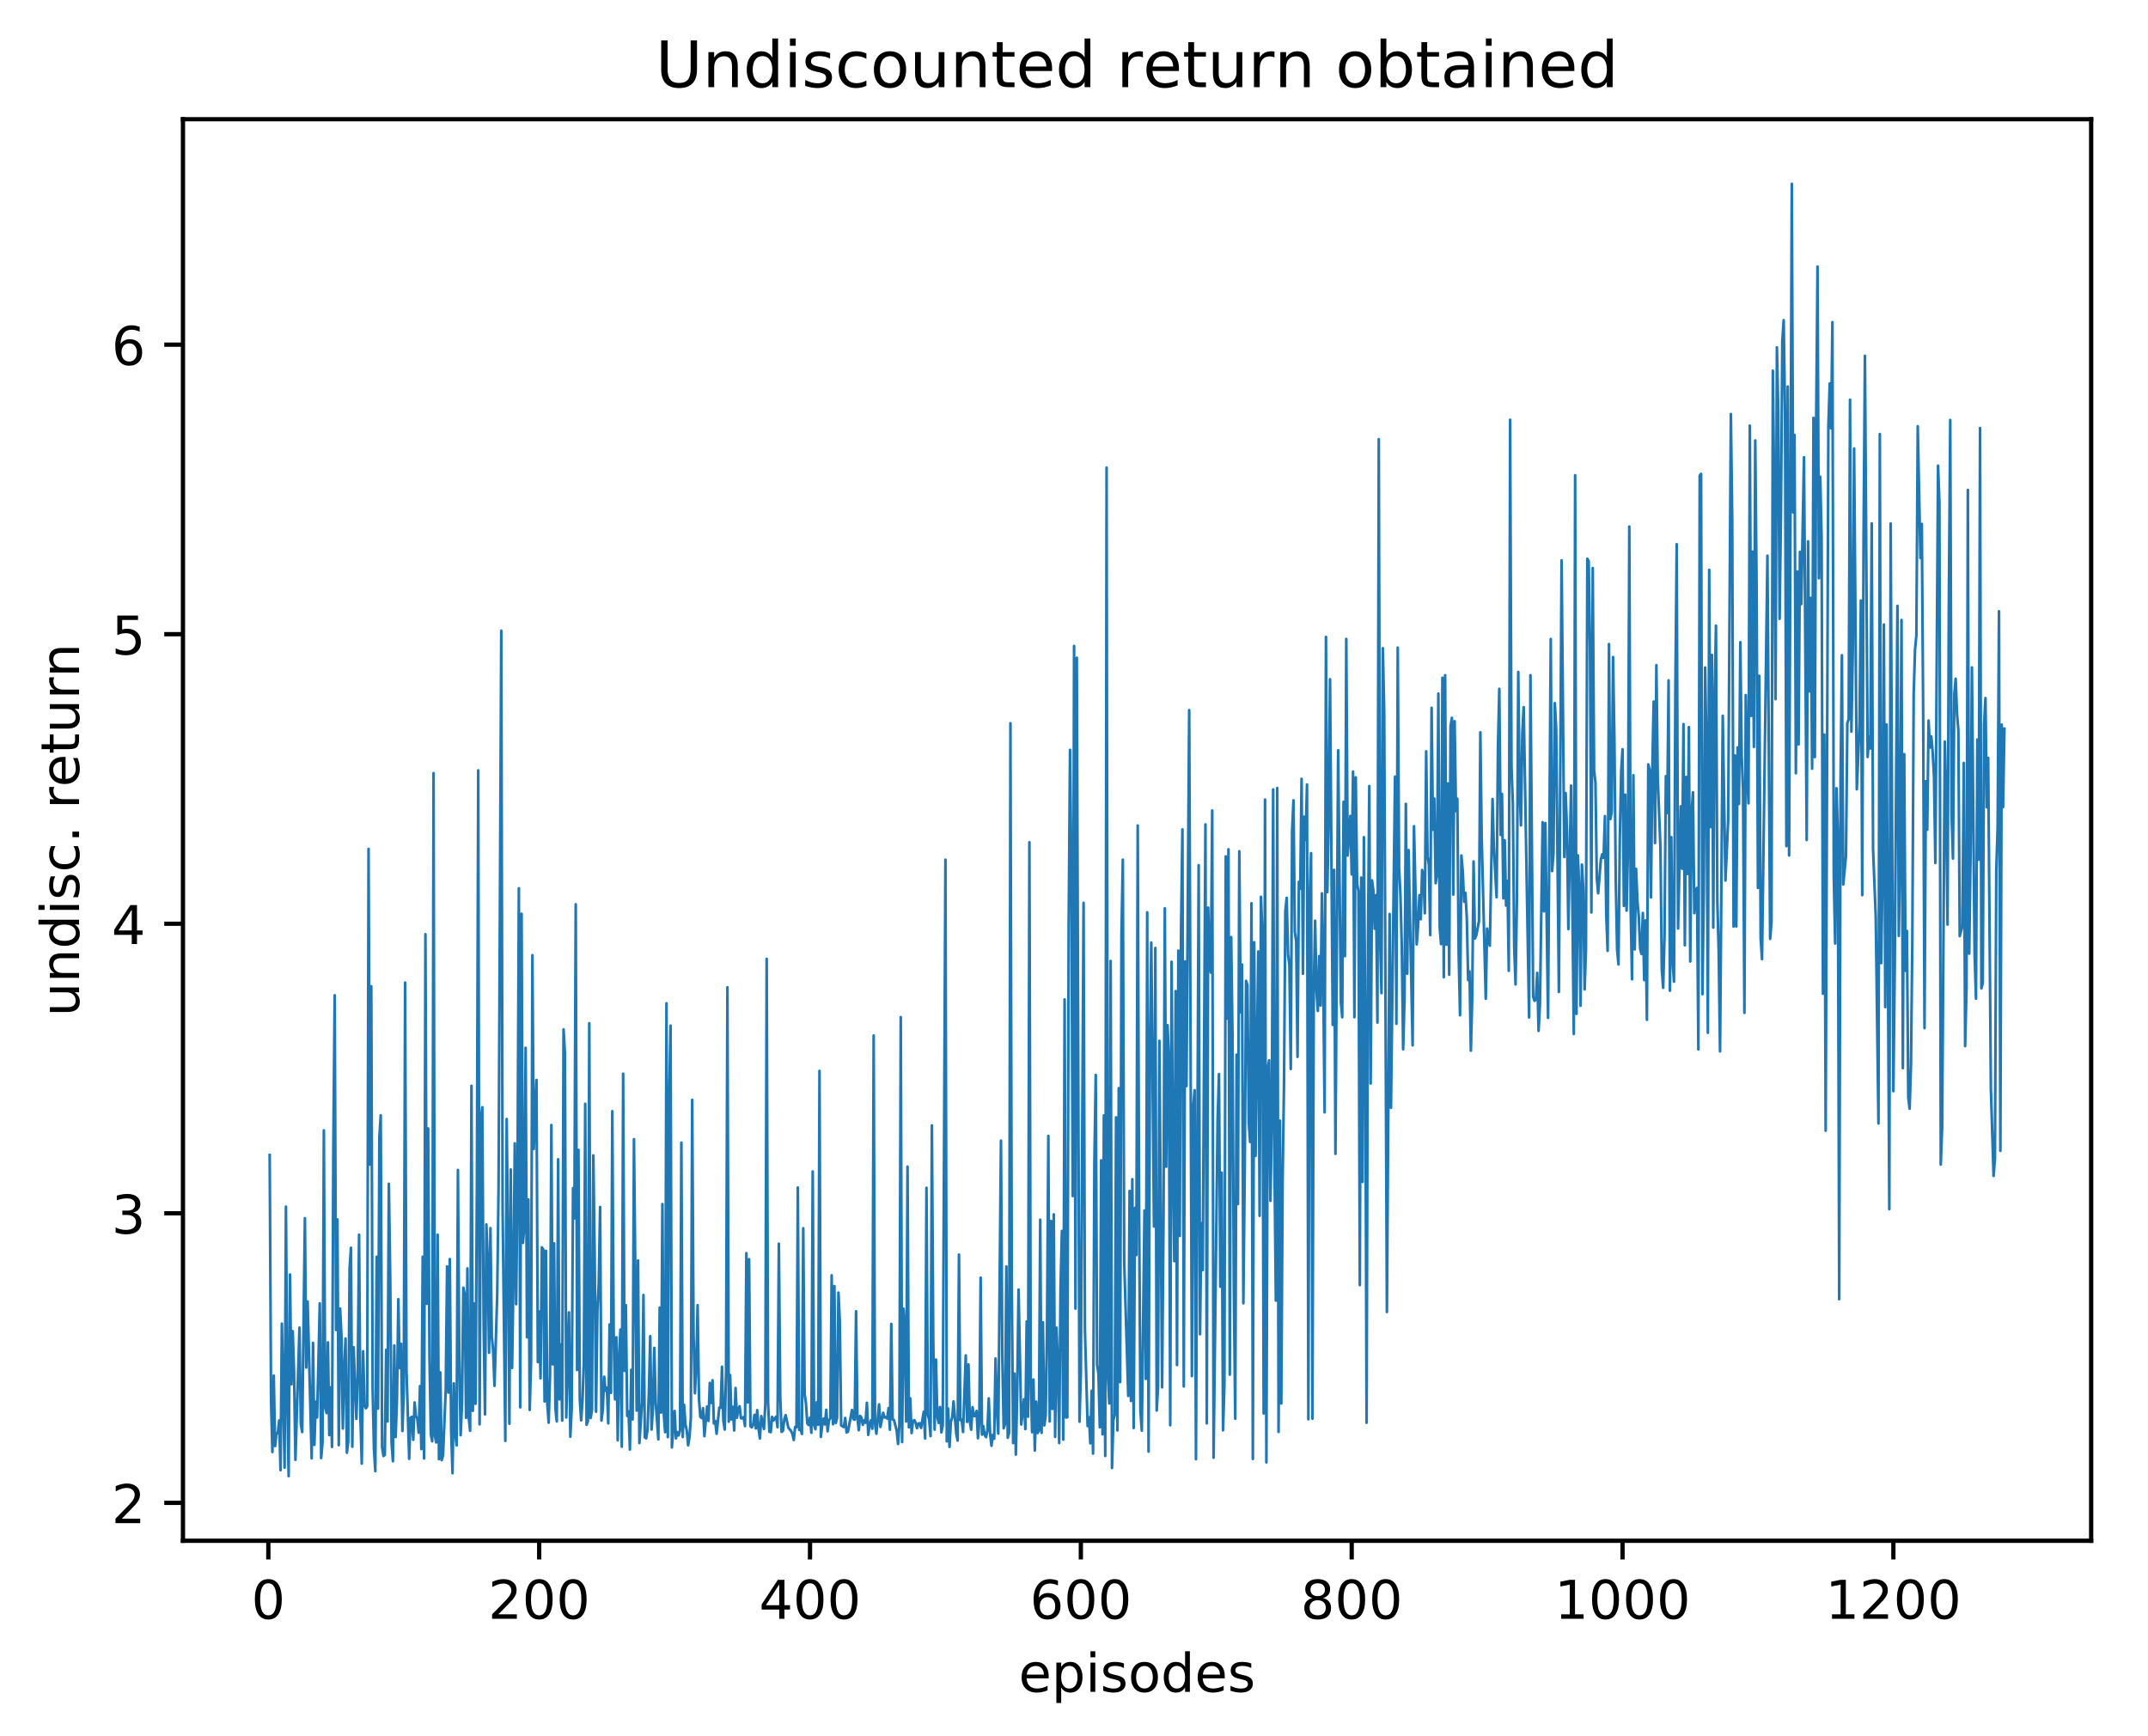 <?xml version="1.0" encoding="utf-8" standalone="no"?>
<!DOCTYPE svg PUBLIC "-//W3C//DTD SVG 1.1//EN"
  "http://www.w3.org/Graphics/SVG/1.1/DTD/svg11.dtd">
<!-- Created with matplotlib (http://matplotlib.org/) -->
<svg height="325pt" version="1.1" viewBox="0 0 402 325" width="402pt" xmlns="http://www.w3.org/2000/svg" xmlns:xlink="http://www.w3.org/1999/xlink">
 <defs>
  <style type="text/css">
*{stroke-linecap:butt;stroke-linejoin:round;}
  </style>
 </defs>
 <g id="figure_1">
  <g id="patch_1">
   <path d="M 0 325.986 
L 402.061 325.986 
L 402.061 0 
L 0 0 
z
" style="fill:#ffffff;"/>
  </g>
  <g id="axes_1">
   <g id="patch_2">
    <path d="M 34.241 288.43 
L 391.361 288.43 
L 391.361 22.318 
L 34.241 22.318 
z
" style="fill:#ffffff;"/>
   </g>
   <g id="matplotlib.axis_1">
    <g id="xtick_1">
     <g id="line2d_1">
      <defs>
       <path d="M 0 0 
L 0 3.5 
" id="m9ab864db1f" style="stroke:#000000;stroke-width:0.8;"/>
      </defs>
      <g>
       <use style="stroke:#000000;stroke-width:0.8;" x="50.22" xlink:href="#m9ab864db1f" y="288.43"/>
      </g>
     </g>
     <g id="text_1">
      <!-- 0 -->
      <defs>
       <path d="M 31.781 66.406 
Q 24.172 66.406 20.328 58.906 
Q 16.5 51.422 16.5 36.375 
Q 16.5 21.391 20.328 13.891 
Q 24.172 6.391 31.781 6.391 
Q 39.453 6.391 43.281 13.891 
Q 47.125 21.391 47.125 36.375 
Q 47.125 51.422 43.281 58.906 
Q 39.453 66.406 31.781 66.406 
z
M 31.781 74.219 
Q 44.047 74.219 50.516 64.516 
Q 56.984 54.828 56.984 36.375 
Q 56.984 17.969 50.516 8.266 
Q 44.047 -1.422 31.781 -1.422 
Q 19.531 -1.422 13.062 8.266 
Q 6.594 17.969 6.594 36.375 
Q 6.594 54.828 13.062 64.516 
Q 19.531 74.219 31.781 74.219 
z
" id="DejaVuSans-30"/>
      </defs>
      <g transform="translate(47.039 303.029)scale(0.1 -0.1)">
       <use xlink:href="#DejaVuSans-30"/>
      </g>
     </g>
    </g>
    <g id="xtick_2">
     <g id="line2d_2">
      <g>
       <use style="stroke:#000000;stroke-width:0.8;" x="100.908" xlink:href="#m9ab864db1f" y="288.43"/>
      </g>
     </g>
     <g id="text_2">
      <!-- 200 -->
      <defs>
       <path d="M 19.188 8.297 
L 53.609 8.297 
L 53.609 0 
L 7.328 0 
L 7.328 8.297 
Q 12.938 14.109 22.625 23.891 
Q 32.328 33.688 34.812 36.531 
Q 39.547 41.844 41.422 45.531 
Q 43.312 49.219 43.312 52.781 
Q 43.312 58.594 39.234 62.25 
Q 35.156 65.922 28.609 65.922 
Q 23.969 65.922 18.812 64.312 
Q 13.672 62.703 7.812 59.422 
L 7.812 69.391 
Q 13.766 71.781 18.938 73 
Q 24.125 74.219 28.422 74.219 
Q 39.75 74.219 46.484 68.547 
Q 53.219 62.891 53.219 53.422 
Q 53.219 48.922 51.531 44.891 
Q 49.859 40.875 45.406 35.406 
Q 44.188 33.984 37.641 27.219 
Q 31.109 20.453 19.188 8.297 
z
" id="DejaVuSans-32"/>
      </defs>
      <g transform="translate(91.364 303.029)scale(0.1 -0.1)">
       <use xlink:href="#DejaVuSans-32"/>
       <use x="63.623" xlink:href="#DejaVuSans-30"/>
       <use x="127.246" xlink:href="#DejaVuSans-30"/>
      </g>
     </g>
    </g>
    <g id="xtick_3">
     <g id="line2d_3">
      <g>
       <use style="stroke:#000000;stroke-width:0.8;" x="151.595" xlink:href="#m9ab864db1f" y="288.43"/>
      </g>
     </g>
     <g id="text_3">
      <!-- 400 -->
      <defs>
       <path d="M 37.797 64.312 
L 12.891 25.391 
L 37.797 25.391 
z
M 35.203 72.906 
L 47.609 72.906 
L 47.609 25.391 
L 58.016 25.391 
L 58.016 17.188 
L 47.609 17.188 
L 47.609 0 
L 37.797 0 
L 37.797 17.188 
L 4.891 17.188 
L 4.891 26.703 
z
" id="DejaVuSans-34"/>
      </defs>
      <g transform="translate(142.052 303.029)scale(0.1 -0.1)">
       <use xlink:href="#DejaVuSans-34"/>
       <use x="63.623" xlink:href="#DejaVuSans-30"/>
       <use x="127.246" xlink:href="#DejaVuSans-30"/>
      </g>
     </g>
    </g>
    <g id="xtick_4">
     <g id="line2d_4">
      <g>
       <use style="stroke:#000000;stroke-width:0.8;" x="202.283" xlink:href="#m9ab864db1f" y="288.43"/>
      </g>
     </g>
     <g id="text_4">
      <!-- 600 -->
      <defs>
       <path d="M 33.016 40.375 
Q 26.375 40.375 22.484 35.828 
Q 18.609 31.297 18.609 23.391 
Q 18.609 15.531 22.484 10.953 
Q 26.375 6.391 33.016 6.391 
Q 39.656 6.391 43.531 10.953 
Q 47.406 15.531 47.406 23.391 
Q 47.406 31.297 43.531 35.828 
Q 39.656 40.375 33.016 40.375 
z
M 52.594 71.297 
L 52.594 62.312 
Q 48.875 64.062 45.094 64.984 
Q 41.312 65.922 37.594 65.922 
Q 27.828 65.922 22.672 59.328 
Q 17.531 52.734 16.797 39.406 
Q 19.672 43.656 24.016 45.922 
Q 28.375 48.188 33.594 48.188 
Q 44.578 48.188 50.953 41.516 
Q 57.328 34.859 57.328 23.391 
Q 57.328 12.156 50.688 5.359 
Q 44.047 -1.422 33.016 -1.422 
Q 20.359 -1.422 13.672 8.266 
Q 6.984 17.969 6.984 36.375 
Q 6.984 53.656 15.188 63.938 
Q 23.391 74.219 37.203 74.219 
Q 40.922 74.219 44.703 73.484 
Q 48.484 72.75 52.594 71.297 
z
" id="DejaVuSans-36"/>
      </defs>
      <g transform="translate(192.739 303.029)scale(0.1 -0.1)">
       <use xlink:href="#DejaVuSans-36"/>
       <use x="63.623" xlink:href="#DejaVuSans-30"/>
       <use x="127.246" xlink:href="#DejaVuSans-30"/>
      </g>
     </g>
    </g>
    <g id="xtick_5">
     <g id="line2d_5">
      <g>
       <use style="stroke:#000000;stroke-width:0.8;" x="252.971" xlink:href="#m9ab864db1f" y="288.43"/>
      </g>
     </g>
     <g id="text_5">
      <!-- 800 -->
      <defs>
       <path d="M 31.781 34.625 
Q 24.75 34.625 20.719 30.859 
Q 16.703 27.094 16.703 20.516 
Q 16.703 13.922 20.719 10.156 
Q 24.75 6.391 31.781 6.391 
Q 38.812 6.391 42.859 10.172 
Q 46.922 13.969 46.922 20.516 
Q 46.922 27.094 42.891 30.859 
Q 38.875 34.625 31.781 34.625 
z
M 21.922 38.812 
Q 15.578 40.375 12.031 44.719 
Q 8.5 49.078 8.5 55.328 
Q 8.5 64.062 14.719 69.141 
Q 20.953 74.219 31.781 74.219 
Q 42.672 74.219 48.875 69.141 
Q 55.078 64.062 55.078 55.328 
Q 55.078 49.078 51.531 44.719 
Q 48 40.375 41.703 38.812 
Q 48.828 37.156 52.797 32.312 
Q 56.781 27.484 56.781 20.516 
Q 56.781 9.906 50.312 4.234 
Q 43.844 -1.422 31.781 -1.422 
Q 19.734 -1.422 13.25 4.234 
Q 6.781 9.906 6.781 20.516 
Q 6.781 27.484 10.781 32.312 
Q 14.797 37.156 21.922 38.812 
z
M 18.312 54.391 
Q 18.312 48.734 21.844 45.562 
Q 25.391 42.391 31.781 42.391 
Q 38.141 42.391 41.719 45.562 
Q 45.312 48.734 45.312 54.391 
Q 45.312 60.062 41.719 63.234 
Q 38.141 66.406 31.781 66.406 
Q 25.391 66.406 21.844 63.234 
Q 18.312 60.062 18.312 54.391 
z
" id="DejaVuSans-38"/>
      </defs>
      <g transform="translate(243.427 303.029)scale(0.1 -0.1)">
       <use xlink:href="#DejaVuSans-38"/>
       <use x="63.623" xlink:href="#DejaVuSans-30"/>
       <use x="127.246" xlink:href="#DejaVuSans-30"/>
      </g>
     </g>
    </g>
    <g id="xtick_6">
     <g id="line2d_6">
      <g>
       <use style="stroke:#000000;stroke-width:0.8;" x="303.658" xlink:href="#m9ab864db1f" y="288.43"/>
      </g>
     </g>
     <g id="text_6">
      <!-- 1000 -->
      <defs>
       <path d="M 12.406 8.297 
L 28.516 8.297 
L 28.516 63.922 
L 10.984 60.406 
L 10.984 69.391 
L 28.422 72.906 
L 38.281 72.906 
L 38.281 8.297 
L 54.391 8.297 
L 54.391 0 
L 12.406 0 
z
" id="DejaVuSans-31"/>
      </defs>
      <g transform="translate(290.933 303.029)scale(0.1 -0.1)">
       <use xlink:href="#DejaVuSans-31"/>
       <use x="63.623" xlink:href="#DejaVuSans-30"/>
       <use x="127.246" xlink:href="#DejaVuSans-30"/>
       <use x="190.869" xlink:href="#DejaVuSans-30"/>
      </g>
     </g>
    </g>
    <g id="xtick_7">
     <g id="line2d_7">
      <g>
       <use style="stroke:#000000;stroke-width:0.8;" x="354.346" xlink:href="#m9ab864db1f" y="288.43"/>
      </g>
     </g>
     <g id="text_7">
      <!-- 1200 -->
      <g transform="translate(341.621 303.029)scale(0.1 -0.1)">
       <use xlink:href="#DejaVuSans-31"/>
       <use x="63.623" xlink:href="#DejaVuSans-32"/>
       <use x="127.246" xlink:href="#DejaVuSans-30"/>
       <use x="190.869" xlink:href="#DejaVuSans-30"/>
      </g>
     </g>
    </g>
    <g id="text_8">
     <!-- episodes -->
     <defs>
      <path d="M 56.203 29.594 
L 56.203 25.203 
L 14.891 25.203 
Q 15.484 15.922 20.484 11.062 
Q 25.484 6.203 34.422 6.203 
Q 39.594 6.203 44.453 7.469 
Q 49.312 8.734 54.109 11.281 
L 54.109 2.781 
Q 49.266 0.734 44.188 -0.344 
Q 39.109 -1.422 33.891 -1.422 
Q 20.797 -1.422 13.156 6.188 
Q 5.516 13.812 5.516 26.812 
Q 5.516 40.234 12.766 48.109 
Q 20.016 56 32.328 56 
Q 43.359 56 49.781 48.891 
Q 56.203 41.797 56.203 29.594 
z
M 47.219 32.234 
Q 47.125 39.594 43.094 43.984 
Q 39.062 48.391 32.422 48.391 
Q 24.906 48.391 20.391 44.141 
Q 15.875 39.891 15.188 32.172 
z
" id="DejaVuSans-65"/>
      <path d="M 18.109 8.203 
L 18.109 -20.797 
L 9.078 -20.797 
L 9.078 54.688 
L 18.109 54.688 
L 18.109 46.391 
Q 20.953 51.266 25.266 53.625 
Q 29.594 56 35.594 56 
Q 45.562 56 51.781 48.094 
Q 58.016 40.188 58.016 27.297 
Q 58.016 14.406 51.781 6.484 
Q 45.562 -1.422 35.594 -1.422 
Q 29.594 -1.422 25.266 0.953 
Q 20.953 3.328 18.109 8.203 
z
M 48.688 27.297 
Q 48.688 37.203 44.609 42.844 
Q 40.531 48.484 33.406 48.484 
Q 26.266 48.484 22.188 42.844 
Q 18.109 37.203 18.109 27.297 
Q 18.109 17.391 22.188 11.75 
Q 26.266 6.109 33.406 6.109 
Q 40.531 6.109 44.609 11.75 
Q 48.688 17.391 48.688 27.297 
z
" id="DejaVuSans-70"/>
      <path d="M 9.422 54.688 
L 18.406 54.688 
L 18.406 0 
L 9.422 0 
z
M 9.422 75.984 
L 18.406 75.984 
L 18.406 64.594 
L 9.422 64.594 
z
" id="DejaVuSans-69"/>
      <path d="M 44.281 53.078 
L 44.281 44.578 
Q 40.484 46.531 36.375 47.5 
Q 32.281 48.484 27.875 48.484 
Q 21.188 48.484 17.844 46.438 
Q 14.5 44.391 14.5 40.281 
Q 14.5 37.156 16.891 35.375 
Q 19.281 33.594 26.516 31.984 
L 29.594 31.297 
Q 39.156 29.25 43.188 25.516 
Q 47.219 21.781 47.219 15.094 
Q 47.219 7.469 41.188 3.016 
Q 35.156 -1.422 24.609 -1.422 
Q 20.219 -1.422 15.453 -0.562 
Q 10.688 0.297 5.422 2 
L 5.422 11.281 
Q 10.406 8.688 15.234 7.391 
Q 20.062 6.109 24.812 6.109 
Q 31.156 6.109 34.562 8.281 
Q 37.984 10.453 37.984 14.406 
Q 37.984 18.062 35.516 20.016 
Q 33.062 21.969 24.703 23.781 
L 21.578 24.516 
Q 13.234 26.266 9.516 29.906 
Q 5.812 33.547 5.812 39.891 
Q 5.812 47.609 11.281 51.797 
Q 16.75 56 26.812 56 
Q 31.781 56 36.172 55.266 
Q 40.578 54.547 44.281 53.078 
z
" id="DejaVuSans-73"/>
      <path d="M 30.609 48.391 
Q 23.391 48.391 19.188 42.75 
Q 14.984 37.109 14.984 27.297 
Q 14.984 17.484 19.156 11.844 
Q 23.344 6.203 30.609 6.203 
Q 37.797 6.203 41.984 11.859 
Q 46.188 17.531 46.188 27.297 
Q 46.188 37.016 41.984 42.703 
Q 37.797 48.391 30.609 48.391 
z
M 30.609 56 
Q 42.328 56 49.016 48.375 
Q 55.719 40.766 55.719 27.297 
Q 55.719 13.875 49.016 6.219 
Q 42.328 -1.422 30.609 -1.422 
Q 18.844 -1.422 12.172 6.219 
Q 5.516 13.875 5.516 27.297 
Q 5.516 40.766 12.172 48.375 
Q 18.844 56 30.609 56 
z
" id="DejaVuSans-6f"/>
      <path d="M 45.406 46.391 
L 45.406 75.984 
L 54.391 75.984 
L 54.391 0 
L 45.406 0 
L 45.406 8.203 
Q 42.578 3.328 38.25 0.953 
Q 33.938 -1.422 27.875 -1.422 
Q 17.969 -1.422 11.734 6.484 
Q 5.516 14.406 5.516 27.297 
Q 5.516 40.188 11.734 48.094 
Q 17.969 56 27.875 56 
Q 33.938 56 38.25 53.625 
Q 42.578 51.266 45.406 46.391 
z
M 14.797 27.297 
Q 14.797 17.391 18.875 11.75 
Q 22.953 6.109 30.078 6.109 
Q 37.203 6.109 41.297 11.75 
Q 45.406 17.391 45.406 27.297 
Q 45.406 37.203 41.297 42.844 
Q 37.203 48.484 30.078 48.484 
Q 22.953 48.484 18.875 42.844 
Q 14.797 37.203 14.797 27.297 
z
" id="DejaVuSans-64"/>
     </defs>
     <g transform="translate(190.641 316.707)scale(0.1 -0.1)">
      <use xlink:href="#DejaVuSans-65"/>
      <use x="61.523" xlink:href="#DejaVuSans-70"/>
      <use x="125" xlink:href="#DejaVuSans-69"/>
      <use x="152.783" xlink:href="#DejaVuSans-73"/>
      <use x="204.883" xlink:href="#DejaVuSans-6f"/>
      <use x="266.064" xlink:href="#DejaVuSans-64"/>
      <use x="329.541" xlink:href="#DejaVuSans-65"/>
      <use x="391.064" xlink:href="#DejaVuSans-73"/>
     </g>
    </g>
   </g>
   <g id="matplotlib.axis_2">
    <g id="ytick_1">
     <g id="line2d_8">
      <defs>
       <path d="M 0 0 
L -3.5 0 
" id="mda8ab07c08" style="stroke:#000000;stroke-width:0.8;"/>
      </defs>
      <g>
       <use style="stroke:#000000;stroke-width:0.8;" x="34.241" xlink:href="#mda8ab07c08" y="281.329"/>
      </g>
     </g>
     <g id="text_9">
      <!-- 2 -->
      <g transform="translate(20.878 285.128)scale(0.1 -0.1)">
       <use xlink:href="#DejaVuSans-32"/>
      </g>
     </g>
    </g>
    <g id="ytick_2">
     <g id="line2d_9">
      <g>
       <use style="stroke:#000000;stroke-width:0.8;" x="34.241" xlink:href="#mda8ab07c08" y="227.126"/>
      </g>
     </g>
     <g id="text_10">
      <!-- 3 -->
      <defs>
       <path d="M 40.578 39.312 
Q 47.656 37.797 51.625 33 
Q 55.609 28.219 55.609 21.188 
Q 55.609 10.406 48.188 4.484 
Q 40.766 -1.422 27.094 -1.422 
Q 22.516 -1.422 17.656 -0.516 
Q 12.797 0.391 7.625 2.203 
L 7.625 11.719 
Q 11.719 9.328 16.594 8.109 
Q 21.484 6.891 26.812 6.891 
Q 36.078 6.891 40.938 10.547 
Q 45.797 14.203 45.797 21.188 
Q 45.797 27.641 41.281 31.266 
Q 36.766 34.906 28.719 34.906 
L 20.219 34.906 
L 20.219 43.016 
L 29.109 43.016 
Q 36.375 43.016 40.234 45.922 
Q 44.094 48.828 44.094 54.297 
Q 44.094 59.906 40.109 62.906 
Q 36.141 65.922 28.719 65.922 
Q 24.656 65.922 20.016 65.031 
Q 15.375 64.156 9.812 62.312 
L 9.812 71.094 
Q 15.438 72.656 20.344 73.438 
Q 25.25 74.219 29.594 74.219 
Q 40.828 74.219 47.359 69.109 
Q 53.906 64.016 53.906 55.328 
Q 53.906 49.266 50.438 45.094 
Q 46.969 40.922 40.578 39.312 
z
" id="DejaVuSans-33"/>
      </defs>
      <g transform="translate(20.878 230.925)scale(0.1 -0.1)">
       <use xlink:href="#DejaVuSans-33"/>
      </g>
     </g>
    </g>
    <g id="ytick_3">
     <g id="line2d_10">
      <g>
       <use style="stroke:#000000;stroke-width:0.8;" x="34.241" xlink:href="#mda8ab07c08" y="172.923"/>
      </g>
     </g>
     <g id="text_11">
      <!-- 4 -->
      <g transform="translate(20.878 176.722)scale(0.1 -0.1)">
       <use xlink:href="#DejaVuSans-34"/>
      </g>
     </g>
    </g>
    <g id="ytick_4">
     <g id="line2d_11">
      <g>
       <use style="stroke:#000000;stroke-width:0.8;" x="34.241" xlink:href="#mda8ab07c08" y="118.72"/>
      </g>
     </g>
     <g id="text_12">
      <!-- 5 -->
      <defs>
       <path d="M 10.797 72.906 
L 49.516 72.906 
L 49.516 64.594 
L 19.828 64.594 
L 19.828 46.734 
Q 21.969 47.469 24.109 47.828 
Q 26.266 48.188 28.422 48.188 
Q 40.625 48.188 47.75 41.5 
Q 54.891 34.812 54.891 23.391 
Q 54.891 11.625 47.562 5.094 
Q 40.234 -1.422 26.906 -1.422 
Q 22.312 -1.422 17.547 -0.641 
Q 12.797 0.141 7.719 1.703 
L 7.719 11.625 
Q 12.109 9.234 16.797 8.062 
Q 21.484 6.891 26.703 6.891 
Q 35.156 6.891 40.078 11.328 
Q 45.016 15.766 45.016 23.391 
Q 45.016 31 40.078 35.438 
Q 35.156 39.891 26.703 39.891 
Q 22.75 39.891 18.812 39.016 
Q 14.891 38.141 10.797 36.281 
z
" id="DejaVuSans-35"/>
      </defs>
      <g transform="translate(20.878 122.519)scale(0.1 -0.1)">
       <use xlink:href="#DejaVuSans-35"/>
      </g>
     </g>
    </g>
    <g id="ytick_5">
     <g id="line2d_12">
      <g>
       <use style="stroke:#000000;stroke-width:0.8;" x="34.241" xlink:href="#mda8ab07c08" y="64.517"/>
      </g>
     </g>
     <g id="text_13">
      <!-- 6 -->
      <g transform="translate(20.878 68.316)scale(0.1 -0.1)">
       <use xlink:href="#DejaVuSans-36"/>
      </g>
     </g>
    </g>
    <g id="text_14">
     <!-- undisc. return -->
     <defs>
      <path d="M 8.5 21.578 
L 8.5 54.688 
L 17.484 54.688 
L 17.484 21.922 
Q 17.484 14.156 20.5 10.266 
Q 23.531 6.391 29.594 6.391 
Q 36.859 6.391 41.078 11.031 
Q 45.312 15.672 45.312 23.688 
L 45.312 54.688 
L 54.297 54.688 
L 54.297 0 
L 45.312 0 
L 45.312 8.406 
Q 42.047 3.422 37.719 1 
Q 33.406 -1.422 27.688 -1.422 
Q 18.266 -1.422 13.375 4.438 
Q 8.5 10.297 8.5 21.578 
z
M 31.109 56 
z
" id="DejaVuSans-75"/>
      <path d="M 54.891 33.016 
L 54.891 0 
L 45.906 0 
L 45.906 32.719 
Q 45.906 40.484 42.875 44.328 
Q 39.844 48.188 33.797 48.188 
Q 26.516 48.188 22.312 43.547 
Q 18.109 38.922 18.109 30.906 
L 18.109 0 
L 9.078 0 
L 9.078 54.688 
L 18.109 54.688 
L 18.109 46.188 
Q 21.344 51.125 25.703 53.562 
Q 30.078 56 35.797 56 
Q 45.219 56 50.047 50.172 
Q 54.891 44.344 54.891 33.016 
z
" id="DejaVuSans-6e"/>
      <path d="M 48.781 52.594 
L 48.781 44.188 
Q 44.969 46.297 41.141 47.344 
Q 37.312 48.391 33.406 48.391 
Q 24.656 48.391 19.812 42.844 
Q 14.984 37.312 14.984 27.297 
Q 14.984 17.281 19.812 11.734 
Q 24.656 6.203 33.406 6.203 
Q 37.312 6.203 41.141 7.25 
Q 44.969 8.297 48.781 10.406 
L 48.781 2.094 
Q 45.016 0.344 40.984 -0.531 
Q 36.969 -1.422 32.422 -1.422 
Q 20.062 -1.422 12.781 6.344 
Q 5.516 14.109 5.516 27.297 
Q 5.516 40.672 12.859 48.328 
Q 20.219 56 33.016 56 
Q 37.156 56 41.109 55.141 
Q 45.062 54.297 48.781 52.594 
z
" id="DejaVuSans-63"/>
      <path d="M 10.688 12.406 
L 21 12.406 
L 21 0 
L 10.688 0 
z
" id="DejaVuSans-2e"/>
      <path id="DejaVuSans-20"/>
      <path d="M 41.109 46.297 
Q 39.594 47.172 37.812 47.578 
Q 36.031 48 33.891 48 
Q 26.266 48 22.188 43.047 
Q 18.109 38.094 18.109 28.812 
L 18.109 0 
L 9.078 0 
L 9.078 54.688 
L 18.109 54.688 
L 18.109 46.188 
Q 20.953 51.172 25.484 53.578 
Q 30.031 56 36.531 56 
Q 37.453 56 38.578 55.875 
Q 39.703 55.766 41.062 55.516 
z
" id="DejaVuSans-72"/>
      <path d="M 18.312 70.219 
L 18.312 54.688 
L 36.812 54.688 
L 36.812 47.703 
L 18.312 47.703 
L 18.312 18.016 
Q 18.312 11.328 20.141 9.422 
Q 21.969 7.516 27.594 7.516 
L 36.812 7.516 
L 36.812 0 
L 27.594 0 
Q 17.188 0 13.234 3.875 
Q 9.281 7.766 9.281 18.016 
L 9.281 47.703 
L 2.688 47.703 
L 2.688 54.688 
L 9.281 54.688 
L 9.281 70.219 
z
" id="DejaVuSans-74"/>
     </defs>
     <g transform="translate(14.798 190.29)rotate(-90)scale(0.1 -0.1)">
      <use xlink:href="#DejaVuSans-75"/>
      <use x="63.379" xlink:href="#DejaVuSans-6e"/>
      <use x="126.758" xlink:href="#DejaVuSans-64"/>
      <use x="190.234" xlink:href="#DejaVuSans-69"/>
      <use x="218.018" xlink:href="#DejaVuSans-73"/>
      <use x="270.117" xlink:href="#DejaVuSans-63"/>
      <use x="325.098" xlink:href="#DejaVuSans-2e"/>
      <use x="356.885" xlink:href="#DejaVuSans-20"/>
      <use x="388.672" xlink:href="#DejaVuSans-72"/>
      <use x="429.754" xlink:href="#DejaVuSans-65"/>
      <use x="491.277" xlink:href="#DejaVuSans-74"/>
      <use x="530.486" xlink:href="#DejaVuSans-75"/>
      <use x="593.865" xlink:href="#DejaVuSans-72"/>
      <use x="634.963" xlink:href="#DejaVuSans-6e"/>
     </g>
    </g>
   </g>
   <g id="line2d_13">
    <path clip-path="url(#pe3dadbb964)" d="M 50.473 216.218 
L 50.727 262.215 
L 50.98 271.815 
L 51.234 257.516 
L 51.487 270.702 
L 51.741 268.336 
L 51.994 268.295 
L 52.247 265.91 
L 52.501 275.219 
L 52.754 247.781 
L 53.261 274.743 
L 53.515 225.885 
L 53.768 261.662 
L 54.021 276.334 
L 54.275 238.593 
L 54.528 259.135 
L 54.782 249.188 
L 55.035 256.857 
L 55.289 273.281 
L 56.049 248.524 
L 56.302 266.654 
L 56.556 268.081 
L 57.063 228.05 
L 57.316 255.999 
L 57.57 243.636 
L 58.33 272.997 
L 58.583 251.378 
L 58.837 270.481 
L 59.09 262.394 
L 59.344 265.351 
L 59.851 243.986 
L 60.104 272.952 
L 60.357 270.049 
L 60.611 211.598 
L 60.864 263.472 
L 61.118 264.528 
L 61.371 251.288 
L 61.625 268.649 
L 61.878 259.712 
L 62.132 270.876 
L 62.385 214.712 
L 62.638 186.315 
L 62.892 248.967 
L 63.145 228.268 
L 63.399 270.54 
L 63.652 244.947 
L 63.906 250.181 
L 64.159 267.416 
L 64.412 256.508 
L 64.666 250.574 
L 64.919 271.954 
L 65.173 269.867 
L 65.426 237.47 
L 65.68 233.58 
L 65.933 270.829 
L 66.187 252.205 
L 66.693 265.613 
L 66.947 257.656 
L 67.2 231.142 
L 67.454 265.348 
L 67.707 273.983 
L 67.961 252.954 
L 68.214 262.981 
L 68.467 263.621 
L 68.721 263.247 
L 68.974 158.908 
L 69.228 218.007 
L 69.481 184.63 
L 69.735 259.892 
L 69.988 271.214 
L 70.242 275.407 
L 70.495 235.263 
L 70.748 263.692 
L 71.002 212.805 
L 71.255 208.796 
L 71.509 270.895 
L 71.762 272.556 
L 72.016 272.364 
L 72.269 252.673 
L 72.522 266.105 
L 72.776 221.6 
L 73.029 239.165 
L 73.283 270.049 
L 73.536 273.548 
L 73.79 251.882 
L 74.043 269.01 
L 74.297 261.676 
L 74.55 243.21 
L 74.803 256.097 
L 75.057 251.56 
L 75.31 267.886 
L 75.564 260.436 
L 75.817 183.941 
L 76.071 256.475 
L 76.578 273.097 
L 76.831 265.408 
L 77.084 265.227 
L 77.338 269.529 
L 77.591 262.537 
L 77.845 265.194 
L 78.098 265.503 
L 78.352 268.187 
L 78.605 259.474 
L 78.858 271.275 
L 79.112 235.256 
L 79.365 273.022 
L 79.619 174.889 
L 79.872 244.068 
L 80.126 211.238 
L 80.379 254.006 
L 80.633 268.498 
L 80.886 269.812 
L 81.139 144.734 
L 81.393 268.793 
L 81.646 270.027 
L 81.9 231.135 
L 82.153 273.161 
L 82.407 256.908 
L 82.66 273.329 
L 82.913 272.473 
L 83.42 260.134 
L 83.674 237.078 
L 83.927 260.702 
L 84.181 235.695 
L 84.434 267.833 
L 84.688 275.787 
L 84.941 258.964 
L 85.194 268.169 
L 85.448 270.573 
L 85.701 219.013 
L 85.955 254.136 
L 86.208 268.669 
L 86.462 262.85 
L 86.715 241.055 
L 86.968 242.286 
L 87.222 265.414 
L 87.475 237.439 
L 87.729 265.382 
L 87.982 267.829 
L 88.236 203.266 
L 88.489 264.11 
L 88.743 244.033 
L 88.996 262.791 
L 89.249 223.001 
L 89.503 144.214 
L 89.756 266.629 
L 90.01 209.28 
L 90.263 207.273 
L 90.517 247.934 
L 90.77 264.778 
L 91.023 229.217 
L 91.277 235.752 
L 91.53 253.238 
L 91.784 229.902 
L 92.037 250.206 
L 92.291 252.798 
L 92.544 259.422 
L 93.051 242.467 
L 93.304 222.394 
L 93.811 118.061 
L 94.065 226.448 
L 94.572 269.735 
L 94.825 209.481 
L 95.079 232.692 
L 95.332 266.518 
L 95.585 218.92 
L 95.839 256.076 
L 96.092 239.175 
L 96.346 214.03 
L 96.599 244.147 
L 96.853 220.924 
L 97.106 166.289 
L 97.359 263.449 
L 97.613 171.047 
L 97.866 232.674 
L 98.12 229.598 
L 98.373 196.143 
L 98.627 250.333 
L 98.88 224.541 
L 99.134 263.942 
L 99.387 254.888 
L 99.64 178.825 
L 99.894 215.089 
L 100.401 202.168 
L 100.654 254.982 
L 100.908 245.512 
L 101.161 258.016 
L 101.414 233.499 
L 101.668 233.882 
L 101.921 262.35 
L 102.175 234.141 
L 102.428 262.776 
L 102.682 266.331 
L 102.935 257.467 
L 103.189 210.604 
L 103.442 255.412 
L 103.695 232.754 
L 103.949 263.685 
L 104.202 266.085 
L 104.456 217.012 
L 104.709 261.958 
L 104.963 251.663 
L 105.216 265.931 
L 105.469 192.699 
L 105.723 197.09 
L 105.976 265.343 
L 106.483 245.668 
L 106.737 268.952 
L 106.99 263.743 
L 107.244 222.416 
L 107.497 228.083 
L 107.75 169.28 
L 108.004 256.47 
L 108.257 215.244 
L 108.511 261.91 
L 108.764 265.889 
L 109.018 262.029 
L 109.271 254.885 
L 109.524 206.626 
L 109.778 266.713 
L 110.031 266.034 
L 110.285 191.552 
L 110.538 265.44 
L 110.792 263.888 
L 111.045 216.292 
L 111.299 235.537 
L 111.552 264.273 
L 111.805 245.383 
L 112.059 240.232 
L 112.312 225.944 
L 112.566 265.927 
L 112.819 263.803 
L 113.073 257.716 
L 113.326 260.352 
L 113.58 259.775 
L 113.833 266.453 
L 114.086 247.936 
L 114.34 260.731 
L 114.593 208.019 
L 114.847 249.233 
L 115.1 261.958 
L 115.354 250.331 
L 115.607 269.626 
L 115.86 254.172 
L 116.114 248.879 
L 116.367 270.819 
L 116.621 200.998 
L 116.874 256.626 
L 117.128 244.333 
L 117.381 265.067 
L 117.635 264.206 
L 117.888 271.356 
L 118.141 256.419 
L 118.395 265.715 
L 118.648 213.252 
L 119.155 264.056 
L 119.409 235.955 
L 119.662 270.136 
L 120.169 262.367 
L 120.422 242.428 
L 120.676 269.048 
L 120.929 269.261 
L 121.183 267.594 
L 121.436 260.693 
L 121.69 250.129 
L 121.943 267.604 
L 122.196 263.541 
L 122.45 252.317 
L 122.703 262.369 
L 123.21 269.447 
L 123.464 244.782 
L 123.717 264.434 
L 123.97 225.399 
L 124.224 264.6 
L 124.477 268.111 
L 124.731 187.811 
L 124.984 269.026 
L 125.238 206.182 
L 125.491 191.994 
L 125.745 270.956 
L 126.251 264.129 
L 126.505 269.262 
L 126.758 268.09 
L 127.012 268.71 
L 127.265 267.772 
L 127.519 213.896 
L 127.772 269.005 
L 128.025 262.98 
L 128.279 266.667 
L 128.532 267.781 
L 128.786 270.556 
L 129.039 269.001 
L 129.293 265.41 
L 129.546 205.885 
L 129.8 249.848 
L 130.053 260.816 
L 130.306 255.719 
L 130.56 244.327 
L 130.813 261.844 
L 131.067 265.229 
L 131.32 265.461 
L 131.574 263.605 
L 131.827 268.848 
L 132.334 263.304 
L 132.587 265.996 
L 132.841 258.888 
L 133.094 262.621 
L 133.348 258.381 
L 133.601 266.456 
L 133.855 265.998 
L 134.108 268.401 
L 134.615 263.501 
L 134.868 263.544 
L 135.122 255.848 
L 135.375 265.908 
L 135.629 267.613 
L 135.882 256.764 
L 136.136 184.819 
L 136.389 266.133 
L 136.642 257.406 
L 136.896 265.733 
L 137.149 263.36 
L 137.403 267.784 
L 137.656 259.827 
L 137.91 265.412 
L 138.163 263.833 
L 138.416 263.253 
L 138.67 265.494 
L 138.923 265.498 
L 139.177 265.27 
L 139.43 266.963 
L 139.684 234.591 
L 139.937 262.537 
L 140.191 235.71 
L 140.444 266.98 
L 140.697 267.193 
L 140.951 266.7 
L 141.204 264.855 
L 141.458 267.384 
L 141.711 263.978 
L 141.965 267.541 
L 142.218 269.282 
L 142.471 265.091 
L 142.978 267.503 
L 143.232 262.815 
L 143.485 179.496 
L 143.739 262.459 
L 143.992 268.004 
L 144.246 268.101 
L 144.499 265.234 
L 144.752 265.924 
L 145.259 265.193 
L 145.513 267.183 
L 145.766 232.828 
L 146.02 261.284 
L 146.273 268.043 
L 146.526 267.861 
L 146.78 265.684 
L 147.033 264.909 
L 147.54 267.268 
L 148.047 267.87 
L 148.301 268.426 
L 148.554 269.573 
L 148.807 267.128 
L 149.061 267.195 
L 149.314 222.296 
L 149.568 267.687 
L 149.821 267.401 
L 150.075 268.44 
L 150.328 229.922 
L 150.582 260.952 
L 150.835 262.704 
L 151.088 266.463 
L 151.342 266.772 
L 151.595 265.368 
L 151.849 268.208 
L 152.102 219.292 
L 152.356 266.758 
L 152.609 267.544 
L 152.862 262.486 
L 153.116 266.718 
L 153.369 200.472 
L 153.623 268.99 
L 153.876 266.78 
L 154.13 265.551 
L 154.383 266.66 
L 154.637 263.9 
L 154.89 267.934 
L 155.143 265.872 
L 155.397 265.536 
L 155.65 238.737 
L 155.904 266.605 
L 156.157 240.753 
L 156.411 266.388 
L 156.664 265.417 
L 156.917 241.975 
L 157.171 247.482 
L 157.424 266.845 
L 157.931 267.151 
L 158.185 265.436 
L 158.438 268.143 
L 158.692 268.033 
L 159.452 263.943 
L 159.705 265.644 
L 159.959 265.768 
L 160.212 245.465 
L 160.466 265.369 
L 160.719 267.73 
L 160.972 265.055 
L 161.226 265.382 
L 161.479 266.72 
L 161.733 265.88 
L 161.986 266.342 
L 162.24 262.593 
L 162.493 268.606 
L 162.747 266.672 
L 163 265.875 
L 163.253 267.456 
L 163.507 193.838 
L 163.76 266.536 
L 164.014 268.393 
L 164.521 262.896 
L 164.774 267.13 
L 165.281 264.473 
L 165.534 265.362 
L 165.788 265.279 
L 166.041 265.551 
L 166.295 263.597 
L 166.548 267.637 
L 166.802 247.825 
L 167.055 265.72 
L 167.308 265.83 
L 167.815 267.807 
L 168.069 270.309 
L 168.322 266.798 
L 168.576 190.404 
L 168.829 269.95 
L 169.083 244.988 
L 169.336 248.355 
L 169.589 266.11 
L 169.843 218.393 
L 170.096 267.193 
L 170.35 261.764 
L 170.603 268.259 
L 170.857 266.058 
L 171.11 265.844 
L 171.363 266.33 
L 171.617 267.359 
L 171.87 266.49 
L 172.124 266.434 
L 172.377 267.31 
L 172.884 264.272 
L 173.138 269.281 
L 173.391 222.356 
L 173.644 264.831 
L 173.898 265.771 
L 174.151 268.841 
L 174.405 210.667 
L 174.658 250.684 
L 174.912 267.623 
L 175.165 254.499 
L 175.418 265.121 
L 175.672 266.376 
L 175.925 263.394 
L 176.179 268.139 
L 176.432 266.831 
L 176.939 160.932 
L 177.193 269.813 
L 177.446 263.674 
L 177.699 270.858 
L 177.953 266.174 
L 178.206 265.321 
L 178.46 262.34 
L 178.967 268.376 
L 179.22 269.666 
L 179.473 234.863 
L 179.727 265.849 
L 179.98 265.759 
L 180.234 268.07 
L 180.741 253.736 
L 180.994 266.173 
L 181.248 255.425 
L 181.501 266.058 
L 181.754 267.64 
L 182.008 263.415 
L 182.261 265.094 
L 182.515 265.069 
L 182.768 264.12 
L 183.022 269.246 
L 183.275 266.344 
L 183.528 239.171 
L 183.782 268.566 
L 184.035 266.968 
L 184.289 268.616 
L 184.542 269.029 
L 184.796 267.771 
L 185.049 261.774 
L 185.303 268.463 
L 185.556 270.645 
L 185.809 268.606 
L 186.063 269.328 
L 186.316 254.312 
L 186.57 263.841 
L 186.823 268.369 
L 187.33 213.526 
L 187.584 253.792 
L 187.837 267.379 
L 188.09 266.584 
L 188.344 237.085 
L 188.597 269.14 
L 188.851 268.2 
L 189.104 135.389 
L 189.358 241.067 
L 189.611 270.133 
L 189.864 257.131 
L 190.118 272.3 
L 190.371 260.439 
L 190.625 241.414 
L 191.132 266.668 
L 191.639 261.926 
L 191.892 267.533 
L 192.145 247.384 
L 192.399 265.212 
L 192.652 157.675 
L 192.906 259.162 
L 193.159 268.104 
L 193.413 258.245 
L 193.666 271.535 
L 193.919 262.38 
L 194.173 268.264 
L 194.426 267.834 
L 194.68 228.333 
L 194.933 268.225 
L 195.187 247.534 
L 195.44 266.828 
L 195.694 265.077 
L 195.947 249.302 
L 196.2 212.643 
L 196.454 266.095 
L 196.707 228.564 
L 196.961 263.751 
L 197.214 227.325 
L 197.468 268.984 
L 197.721 248.54 
L 197.974 255.151 
L 198.228 270.125 
L 198.481 241.055 
L 198.735 230.434 
L 198.988 269.493 
L 199.242 187.097 
L 199.495 265.358 
L 199.749 265.312 
L 200.002 173.463 
L 200.255 140.374 
L 200.509 163.5 
L 200.762 223.897 
L 201.016 120.925 
L 201.269 244.963 
L 201.523 123.127 
L 202.029 266.134 
L 202.283 256.886 
L 202.79 169.012 
L 203.043 248.936 
L 203.55 266.961 
L 203.804 265.302 
L 204.057 270.195 
L 204.31 260.343 
L 204.564 272.108 
L 204.817 217.481 
L 205.071 201.23 
L 205.324 255.515 
L 205.578 257.181 
L 205.831 267.187 
L 206.085 217.212 
L 206.338 268.505 
L 206.591 208.802 
L 206.845 272.556 
L 207.098 87.536 
L 207.352 257.74 
L 207.605 262.726 
L 207.859 179.885 
L 208.112 274.81 
L 208.365 265.854 
L 208.619 264.819 
L 208.872 209.173 
L 209.126 267.771 
L 209.379 203.705 
L 209.633 258.732 
L 209.886 174.871 
L 210.14 160.927 
L 210.393 236.157 
L 211.153 261.315 
L 211.407 222.935 
L 211.66 262.266 
L 211.914 220.742 
L 212.167 267.322 
L 212.42 226.116 
L 212.674 234.934 
L 212.927 154.535 
L 213.181 226.352 
L 213.434 264.162 
L 213.688 267.824 
L 214.195 226.606 
L 214.448 258.127 
L 214.701 170.788 
L 214.955 271.735 
L 215.208 196.633 
L 215.462 176.442 
L 215.969 229.593 
L 216.222 177.463 
L 216.475 264.053 
L 216.729 259.512 
L 216.982 194.84 
L 217.489 259.707 
L 217.743 229.058 
L 217.996 170.04 
L 218.25 218.414 
L 218.503 191.914 
L 218.756 198.162 
L 219.01 266.805 
L 219.263 180.043 
L 219.517 216.546 
L 219.77 236.092 
L 220.024 185.535 
L 220.277 255.529 
L 220.53 177.959 
L 220.784 231.377 
L 221.037 173.904 
L 221.291 155.273 
L 221.544 259.538 
L 221.798 179.988 
L 222.051 203.311 
L 222.558 132.935 
L 223.065 257.605 
L 223.318 207.344 
L 223.572 204.089 
L 223.825 273.16 
L 224.332 161.958 
L 224.586 249.768 
L 224.839 228.961 
L 225.092 237.774 
L 225.599 154.324 
L 225.853 266.449 
L 226.106 169.907 
L 226.36 178.977 
L 226.613 182.064 
L 226.866 151.724 
L 227.12 272.882 
L 227.88 209.48 
L 228.134 201.063 
L 228.387 240.875 
L 228.641 219.511 
L 228.894 267.753 
L 229.147 259.18 
L 229.401 160.319 
L 229.654 190.665 
L 229.908 158.989 
L 230.161 257.329 
L 230.415 175.416 
L 230.668 194.414 
L 230.921 241.451 
L 231.175 265.583 
L 231.428 197.429 
L 231.682 225.389 
L 231.935 159.365 
L 232.189 189.489 
L 232.442 180.555 
L 232.696 243.974 
L 232.949 219.243 
L 233.202 183.612 
L 233.456 184.398 
L 233.709 210.378 
L 233.963 213.774 
L 234.216 169.083 
L 234.47 273.113 
L 234.723 176.385 
L 234.976 216.37 
L 235.483 178.117 
L 235.737 227.592 
L 235.99 167.887 
L 236.244 174.397 
L 236.497 264.592 
L 236.751 149.682 
L 237.004 273.761 
L 237.257 200.084 
L 237.511 198.486 
L 237.764 224.797 
L 238.018 210.423 
L 238.271 147.775 
L 238.525 218.721 
L 238.778 243.467 
L 239.031 147.516 
L 239.285 268.053 
L 239.538 209.791 
L 239.792 262.729 
L 240.045 220.906 
L 240.299 203.154 
L 240.552 170.535 
L 240.806 168.072 
L 241.059 178.672 
L 241.312 180.659 
L 241.566 200.111 
L 241.819 155.588 
L 242.073 149.82 
L 242.326 174.432 
L 242.58 176.163 
L 242.833 197.845 
L 243.087 165.082 
L 243.34 166.393 
L 243.593 145.796 
L 243.847 182.288 
L 244.1 152.881 
L 244.354 157.186 
L 244.607 146.859 
L 244.861 265.683 
L 245.114 167.877 
L 245.367 159.712 
L 245.621 265.575 
L 245.874 185.106 
L 246.128 172.356 
L 246.381 185.466 
L 246.635 189.238 
L 246.888 178.975 
L 247.142 188.231 
L 247.395 167.246 
L 247.648 183.759 
L 247.902 208.229 
L 248.155 119.226 
L 248.409 167.014 
L 248.662 153.019 
L 248.916 127.15 
L 249.422 191.863 
L 249.676 162.842 
L 249.929 215.993 
L 250.436 140.454 
L 250.943 187.542 
L 251.197 190.436 
L 251.45 150.093 
L 251.703 178.983 
L 251.957 119.604 
L 252.21 160.152 
L 252.717 152.748 
L 252.971 163.678 
L 253.224 144.434 
L 253.477 190.426 
L 253.731 145.517 
L 253.984 165.479 
L 254.238 166.784 
L 254.491 240.566 
L 254.745 164.283 
L 254.998 221.243 
L 255.252 156.718 
L 255.505 190.888 
L 255.758 266.339 
L 256.012 176.717 
L 256.265 147.145 
L 256.519 202.819 
L 256.772 164.807 
L 257.026 166.708 
L 257.279 173.862 
L 257.532 167.553 
L 257.786 191.424 
L 258.039 82.213 
L 258.293 176.202 
L 258.546 185.905 
L 258.8 121.337 
L 259.053 133.146 
L 259.56 245.599 
L 260.067 171.102 
L 260.32 207.373 
L 261.081 145.396 
L 261.334 191.647 
L 261.588 121.233 
L 261.841 162.433 
L 262.094 167.576 
L 262.348 177.345 
L 262.601 196.423 
L 262.855 187.175 
L 263.108 150.48 
L 263.362 182.276 
L 263.615 159.143 
L 264.375 195.691 
L 264.629 154.659 
L 265.136 176.786 
L 265.389 173.38 
L 265.643 167.569 
L 265.896 172.073 
L 266.149 162.863 
L 266.403 164.154 
L 266.656 170.959 
L 266.91 140.659 
L 267.163 160.242 
L 267.417 161.871 
L 267.67 175.05 
L 267.923 132.505 
L 268.177 155.325 
L 268.43 149.495 
L 268.684 165.334 
L 268.937 163.721 
L 269.191 129.836 
L 269.444 173.678 
L 269.698 176.743 
L 269.951 126.867 
L 270.204 182.938 
L 270.458 126.399 
L 270.711 176.848 
L 270.965 146.662 
L 271.218 182.463 
L 271.472 135.935 
L 271.725 134.377 
L 271.978 167.47 
L 272.232 134.998 
L 272.485 151.823 
L 272.739 149.518 
L 272.992 178.635 
L 273.246 190.054 
L 273.499 160.15 
L 273.753 163.063 
L 274.006 168.803 
L 274.259 167.154 
L 274.513 171.816 
L 274.766 183.457 
L 275.02 181.855 
L 275.273 196.686 
L 275.527 186.776 
L 275.78 161.267 
L 276.033 175.687 
L 276.287 175.104 
L 276.794 172.408 
L 277.047 137.086 
L 277.301 156.933 
L 278.061 186.959 
L 278.314 173.827 
L 278.568 176.108 
L 278.821 177.034 
L 279.328 149.573 
L 279.582 158.823 
L 280.089 167.969 
L 280.342 139.995 
L 280.595 128.955 
L 280.849 156.296 
L 281.102 148.626 
L 281.356 168.176 
L 281.609 157.293 
L 281.863 169.521 
L 282.116 164.895 
L 282.369 181.727 
L 282.623 78.573 
L 282.876 143.525 
L 283.13 150.486 
L 283.383 177.095 
L 283.637 184.284 
L 283.89 168.582 
L 284.144 125.788 
L 284.397 147.593 
L 284.65 154.506 
L 284.904 137.255 
L 285.157 132.376 
L 286.171 190.464 
L 286.424 126.393 
L 286.931 186.569 
L 287.185 187.356 
L 287.438 187.097 
L 287.692 182.114 
L 287.945 192.988 
L 288.199 188.059 
L 288.705 153.916 
L 288.959 170.596 
L 289.212 154.069 
L 289.719 190.548 
L 290.226 119.625 
L 290.479 163.063 
L 290.733 159.725 
L 290.986 131.621 
L 291.24 136.394 
L 291.747 185.688 
L 292.254 104.895 
L 292.76 160.432 
L 293.014 148.466 
L 293.267 155.639 
L 293.521 173.926 
L 294.028 147.067 
L 294.534 193.565 
L 294.788 88.965 
L 295.041 189.799 
L 295.295 160.119 
L 295.548 166.011 
L 295.802 188.277 
L 296.055 161.855 
L 296.309 166.441 
L 296.562 185.212 
L 296.815 177.6 
L 297.069 104.596 
L 297.322 105.037 
L 297.576 121.589 
L 297.829 170.807 
L 298.083 106.334 
L 298.336 144.278 
L 298.59 146.464 
L 298.843 164.45 
L 299.096 167.22 
L 299.603 160.855 
L 299.857 159.908 
L 300.11 160.621 
L 300.364 152.774 
L 300.617 171.362 
L 300.87 177.997 
L 301.124 120.561 
L 301.377 153.323 
L 301.631 152.022 
L 301.884 122.996 
L 302.138 138.504 
L 302.391 164.855 
L 302.645 177.76 
L 302.898 180.532 
L 303.151 156.85 
L 303.405 144.425 
L 303.658 140.256 
L 303.912 169.586 
L 304.165 148.76 
L 304.419 170.459 
L 304.672 159.176 
L 304.925 98.572 
L 305.179 169.744 
L 305.432 183.316 
L 305.686 145.121 
L 305.939 177.726 
L 306.193 162.647 
L 306.446 168.683 
L 306.7 171.618 
L 306.953 177.552 
L 307.206 178.584 
L 307.46 170.905 
L 307.713 183.471 
L 307.967 172.298 
L 308.22 190.902 
L 308.474 143.093 
L 308.727 144.113 
L 308.98 168.002 
L 309.234 143.674 
L 309.487 131.331 
L 309.741 157.816 
L 309.994 124.519 
L 310.248 145.738 
L 310.755 158.681 
L 311.008 181.423 
L 311.261 184.915 
L 311.515 175.267 
L 311.768 145.292 
L 312.022 152.183 
L 312.275 127.366 
L 312.529 185.456 
L 312.782 156.716 
L 313.035 180.018 
L 313.289 183.769 
L 313.542 129.834 
L 313.796 101.877 
L 314.049 173.815 
L 314.556 150.945 
L 314.81 162.632 
L 315.063 135.552 
L 315.316 176.953 
L 315.57 145.447 
L 315.823 163.605 
L 316.077 136.115 
L 316.33 179.988 
L 316.584 152.157 
L 316.837 148.314 
L 317.091 170.943 
L 317.344 166.777 
L 317.597 166.214 
L 317.851 196.445 
L 318.104 89.027 
L 318.358 88.701 
L 318.611 186.118 
L 318.865 167.049 
L 319.118 124.953 
L 319.371 140.207 
L 319.625 193.342 
L 319.878 106.675 
L 320.132 154.835 
L 320.385 122.592 
L 320.639 173.639 
L 320.892 130.914 
L 321.146 117.124 
L 321.399 168.666 
L 321.652 178.012 
L 321.906 196.819 
L 322.413 133.987 
L 322.92 164.837 
L 323.426 153.606 
L 323.933 77.503 
L 324.187 97.369 
L 324.44 173.461 
L 324.694 141.428 
L 324.947 173.432 
L 325.201 139.909 
L 325.454 150.473 
L 325.707 120.218 
L 325.961 141.519 
L 326.214 148.067 
L 326.468 189.612 
L 326.721 130.113 
L 326.975 144.202 
L 327.228 150.386 
L 327.481 79.684 
L 327.735 134.017 
L 327.988 103.261 
L 328.242 139.816 
L 328.495 82.452 
L 328.749 109.877 
L 329.002 166.209 
L 329.256 126.513 
L 329.509 175.626 
L 329.762 179.552 
L 330.776 104.019 
L 331.283 175.751 
L 331.536 172.614 
L 331.79 69.397 
L 332.043 91.858 
L 332.297 130.884 
L 332.55 65.025 
L 332.804 77.088 
L 333.057 115.844 
L 333.311 95.47 
L 333.564 63.812 
L 333.817 59.937 
L 334.071 77.437 
L 334.324 158.394 
L 334.578 72.352 
L 334.831 160.136 
L 335.338 34.414 
L 335.592 95.923 
L 335.845 81.419 
L 336.098 144.748 
L 336.352 106.973 
L 336.605 139.353 
L 336.859 103.322 
L 337.112 113.089 
L 337.619 85.601 
L 338.126 157.239 
L 338.379 101.344 
L 338.633 129.432 
L 338.886 111.923 
L 339.14 143.895 
L 339.393 78.226 
L 339.647 141.728 
L 339.9 78.714 
L 340.153 49.904 
L 340.407 108.246 
L 340.66 89.243 
L 340.914 100.764 
L 341.167 186.025 
L 341.421 137.514 
L 341.674 211.665 
L 342.181 79.811 
L 342.434 71.787 
L 342.688 80.191 
L 342.941 60.308 
L 343.195 163.847 
L 343.448 176.622 
L 343.702 147.545 
L 343.955 156.201 
L 344.208 243.2 
L 344.462 146.41 
L 344.715 122.663 
L 344.969 165.568 
L 345.476 160.247 
L 345.729 135.365 
L 345.982 134.619 
L 346.236 74.827 
L 346.489 136.958 
L 346.743 122.167 
L 346.996 83.959 
L 347.503 147.758 
L 348.01 135.557 
L 348.263 112.413 
L 348.517 167.575 
L 348.77 100.472 
L 349.024 66.614 
L 349.531 141.709 
L 349.784 137.914 
L 350.038 140.116 
L 350.291 97.983 
L 350.544 158.869 
L 351.051 171.754 
L 351.558 210.306 
L 351.812 81.249 
L 352.065 180.295 
L 352.318 163.35 
L 352.572 116.906 
L 352.825 188.536 
L 353.079 135.623 
L 353.586 226.358 
L 353.839 98.003 
L 354.346 204.267 
L 354.599 181.425 
L 355.106 113.419 
L 355.36 175.2 
L 355.613 159.042 
L 355.867 116.05 
L 356.12 199.956 
L 356.373 141.18 
L 356.627 181.737 
L 356.88 174.249 
L 357.134 205.436 
L 357.387 207.544 
L 357.641 199.331 
L 357.894 175.989 
L 358.148 129.881 
L 358.401 121.539 
L 358.654 118.941 
L 358.908 79.806 
L 359.415 104.459 
L 359.668 98.077 
L 359.922 133.13 
L 360.175 192.465 
L 360.428 146.244 
L 360.682 155.314 
L 360.935 134.887 
L 361.189 139.947 
L 361.442 137.855 
L 361.696 140.731 
L 361.949 145.345 
L 362.203 161.553 
L 362.709 87.169 
L 362.963 94.192 
L 363.216 217.999 
L 363.47 211.084 
L 363.977 138.813 
L 364.23 150.854 
L 364.483 173.07 
L 364.737 111.232 
L 364.99 78.616 
L 365.244 152.49 
L 365.497 160.726 
L 365.751 129.944 
L 366.004 127.057 
L 366.258 133.668 
L 366.511 136.719 
L 366.764 175.247 
L 367.271 173.33 
L 367.525 142.82 
L 367.778 195.827 
L 368.032 184.815 
L 368.285 91.712 
L 368.538 178.524 
L 368.792 159.707 
L 369.045 124.943 
L 369.552 178.615 
L 369.806 186.951 
L 370.059 138.441 
L 370.313 160.933 
L 370.566 80.125 
L 370.819 185.03 
L 371.073 184.003 
L 371.326 135.58 
L 371.58 130.672 
L 371.833 151.134 
L 372.087 141.872 
L 372.594 203.711 
L 373.1 220.136 
L 373.354 216.919 
L 373.607 162.963 
L 373.861 154.835 
L 374.114 114.423 
L 374.368 215.434 
L 374.621 135.647 
L 374.874 151.104 
L 375.128 136.408 
L 375.128 136.408 
" style="fill:none;stroke:#1f77b4;stroke-linecap:square;stroke-width:0.5;"/>
   </g>
   <g id="patch_3">
    <path d="M 34.241 288.43 
L 34.241 22.318 
" style="fill:none;stroke:#000000;stroke-linecap:square;stroke-linejoin:miter;stroke-width:0.8;"/>
   </g>
   <g id="patch_4">
    <path d="M 391.361 288.43 
L 391.361 22.318 
" style="fill:none;stroke:#000000;stroke-linecap:square;stroke-linejoin:miter;stroke-width:0.8;"/>
   </g>
   <g id="patch_5">
    <path d="M 34.241 288.43 
L 391.361 288.43 
" style="fill:none;stroke:#000000;stroke-linecap:square;stroke-linejoin:miter;stroke-width:0.8;"/>
   </g>
   <g id="patch_6">
    <path d="M 34.241 22.318 
L 391.361 22.318 
" style="fill:none;stroke:#000000;stroke-linecap:square;stroke-linejoin:miter;stroke-width:0.8;"/>
   </g>
   <g id="text_15">
    <!-- Undiscounted return obtained -->
    <defs>
     <path d="M 8.688 72.906 
L 18.609 72.906 
L 18.609 28.609 
Q 18.609 16.891 22.844 11.734 
Q 27.094 6.594 36.625 6.594 
Q 46.094 6.594 50.344 11.734 
Q 54.594 16.891 54.594 28.609 
L 54.594 72.906 
L 64.5 72.906 
L 64.5 27.391 
Q 64.5 13.141 57.438 5.859 
Q 50.391 -1.422 36.625 -1.422 
Q 22.797 -1.422 15.734 5.859 
Q 8.688 13.141 8.688 27.391 
z
" id="DejaVuSans-55"/>
     <path d="M 48.688 27.297 
Q 48.688 37.203 44.609 42.844 
Q 40.531 48.484 33.406 48.484 
Q 26.266 48.484 22.188 42.844 
Q 18.109 37.203 18.109 27.297 
Q 18.109 17.391 22.188 11.75 
Q 26.266 6.109 33.406 6.109 
Q 40.531 6.109 44.609 11.75 
Q 48.688 17.391 48.688 27.297 
z
M 18.109 46.391 
Q 20.953 51.266 25.266 53.625 
Q 29.594 56 35.594 56 
Q 45.562 56 51.781 48.094 
Q 58.016 40.188 58.016 27.297 
Q 58.016 14.406 51.781 6.484 
Q 45.562 -1.422 35.594 -1.422 
Q 29.594 -1.422 25.266 0.953 
Q 20.953 3.328 18.109 8.203 
L 18.109 0 
L 9.078 0 
L 9.078 75.984 
L 18.109 75.984 
z
" id="DejaVuSans-62"/>
     <path d="M 34.281 27.484 
Q 23.391 27.484 19.188 25 
Q 14.984 22.516 14.984 16.5 
Q 14.984 11.719 18.141 8.906 
Q 21.297 6.109 26.703 6.109 
Q 34.188 6.109 38.703 11.406 
Q 43.219 16.703 43.219 25.484 
L 43.219 27.484 
z
M 52.203 31.203 
L 52.203 0 
L 43.219 0 
L 43.219 8.297 
Q 40.141 3.328 35.547 0.953 
Q 30.953 -1.422 24.312 -1.422 
Q 15.922 -1.422 10.953 3.297 
Q 6 8.016 6 15.922 
Q 6 25.141 12.172 29.828 
Q 18.359 34.516 30.609 34.516 
L 43.219 34.516 
L 43.219 35.406 
Q 43.219 41.609 39.141 45 
Q 35.062 48.391 27.688 48.391 
Q 23 48.391 18.547 47.266 
Q 14.109 46.141 10.016 43.891 
L 10.016 52.203 
Q 14.938 54.109 19.578 55.047 
Q 24.219 56 28.609 56 
Q 40.484 56 46.344 49.844 
Q 52.203 43.703 52.203 31.203 
z
" id="DejaVuSans-61"/>
    </defs>
    <g transform="translate(122.704 16.318)scale(0.12 -0.12)">
     <use xlink:href="#DejaVuSans-55"/>
     <use x="73.193" xlink:href="#DejaVuSans-6e"/>
     <use x="136.572" xlink:href="#DejaVuSans-64"/>
     <use x="200.049" xlink:href="#DejaVuSans-69"/>
     <use x="227.832" xlink:href="#DejaVuSans-73"/>
     <use x="279.932" xlink:href="#DejaVuSans-63"/>
     <use x="334.912" xlink:href="#DejaVuSans-6f"/>
     <use x="396.094" xlink:href="#DejaVuSans-75"/>
     <use x="459.473" xlink:href="#DejaVuSans-6e"/>
     <use x="522.852" xlink:href="#DejaVuSans-74"/>
     <use x="562.061" xlink:href="#DejaVuSans-65"/>
     <use x="623.584" xlink:href="#DejaVuSans-64"/>
     <use x="687.061" xlink:href="#DejaVuSans-20"/>
     <use x="718.848" xlink:href="#DejaVuSans-72"/>
     <use x="759.93" xlink:href="#DejaVuSans-65"/>
     <use x="821.453" xlink:href="#DejaVuSans-74"/>
     <use x="860.662" xlink:href="#DejaVuSans-75"/>
     <use x="924.041" xlink:href="#DejaVuSans-72"/>
     <use x="965.139" xlink:href="#DejaVuSans-6e"/>
     <use x="1028.518" xlink:href="#DejaVuSans-20"/>
     <use x="1060.305" xlink:href="#DejaVuSans-6f"/>
     <use x="1121.486" xlink:href="#DejaVuSans-62"/>
     <use x="1184.963" xlink:href="#DejaVuSans-74"/>
     <use x="1224.172" xlink:href="#DejaVuSans-61"/>
     <use x="1285.451" xlink:href="#DejaVuSans-69"/>
     <use x="1313.234" xlink:href="#DejaVuSans-6e"/>
     <use x="1376.613" xlink:href="#DejaVuSans-65"/>
     <use x="1438.137" xlink:href="#DejaVuSans-64"/>
    </g>
   </g>
  </g>
 </g>
 <defs>
  <clipPath id="pe3dadbb964">
   <rect height="266.112" width="357.12" x="34.241" y="22.318"/>
  </clipPath>
 </defs>
</svg>
